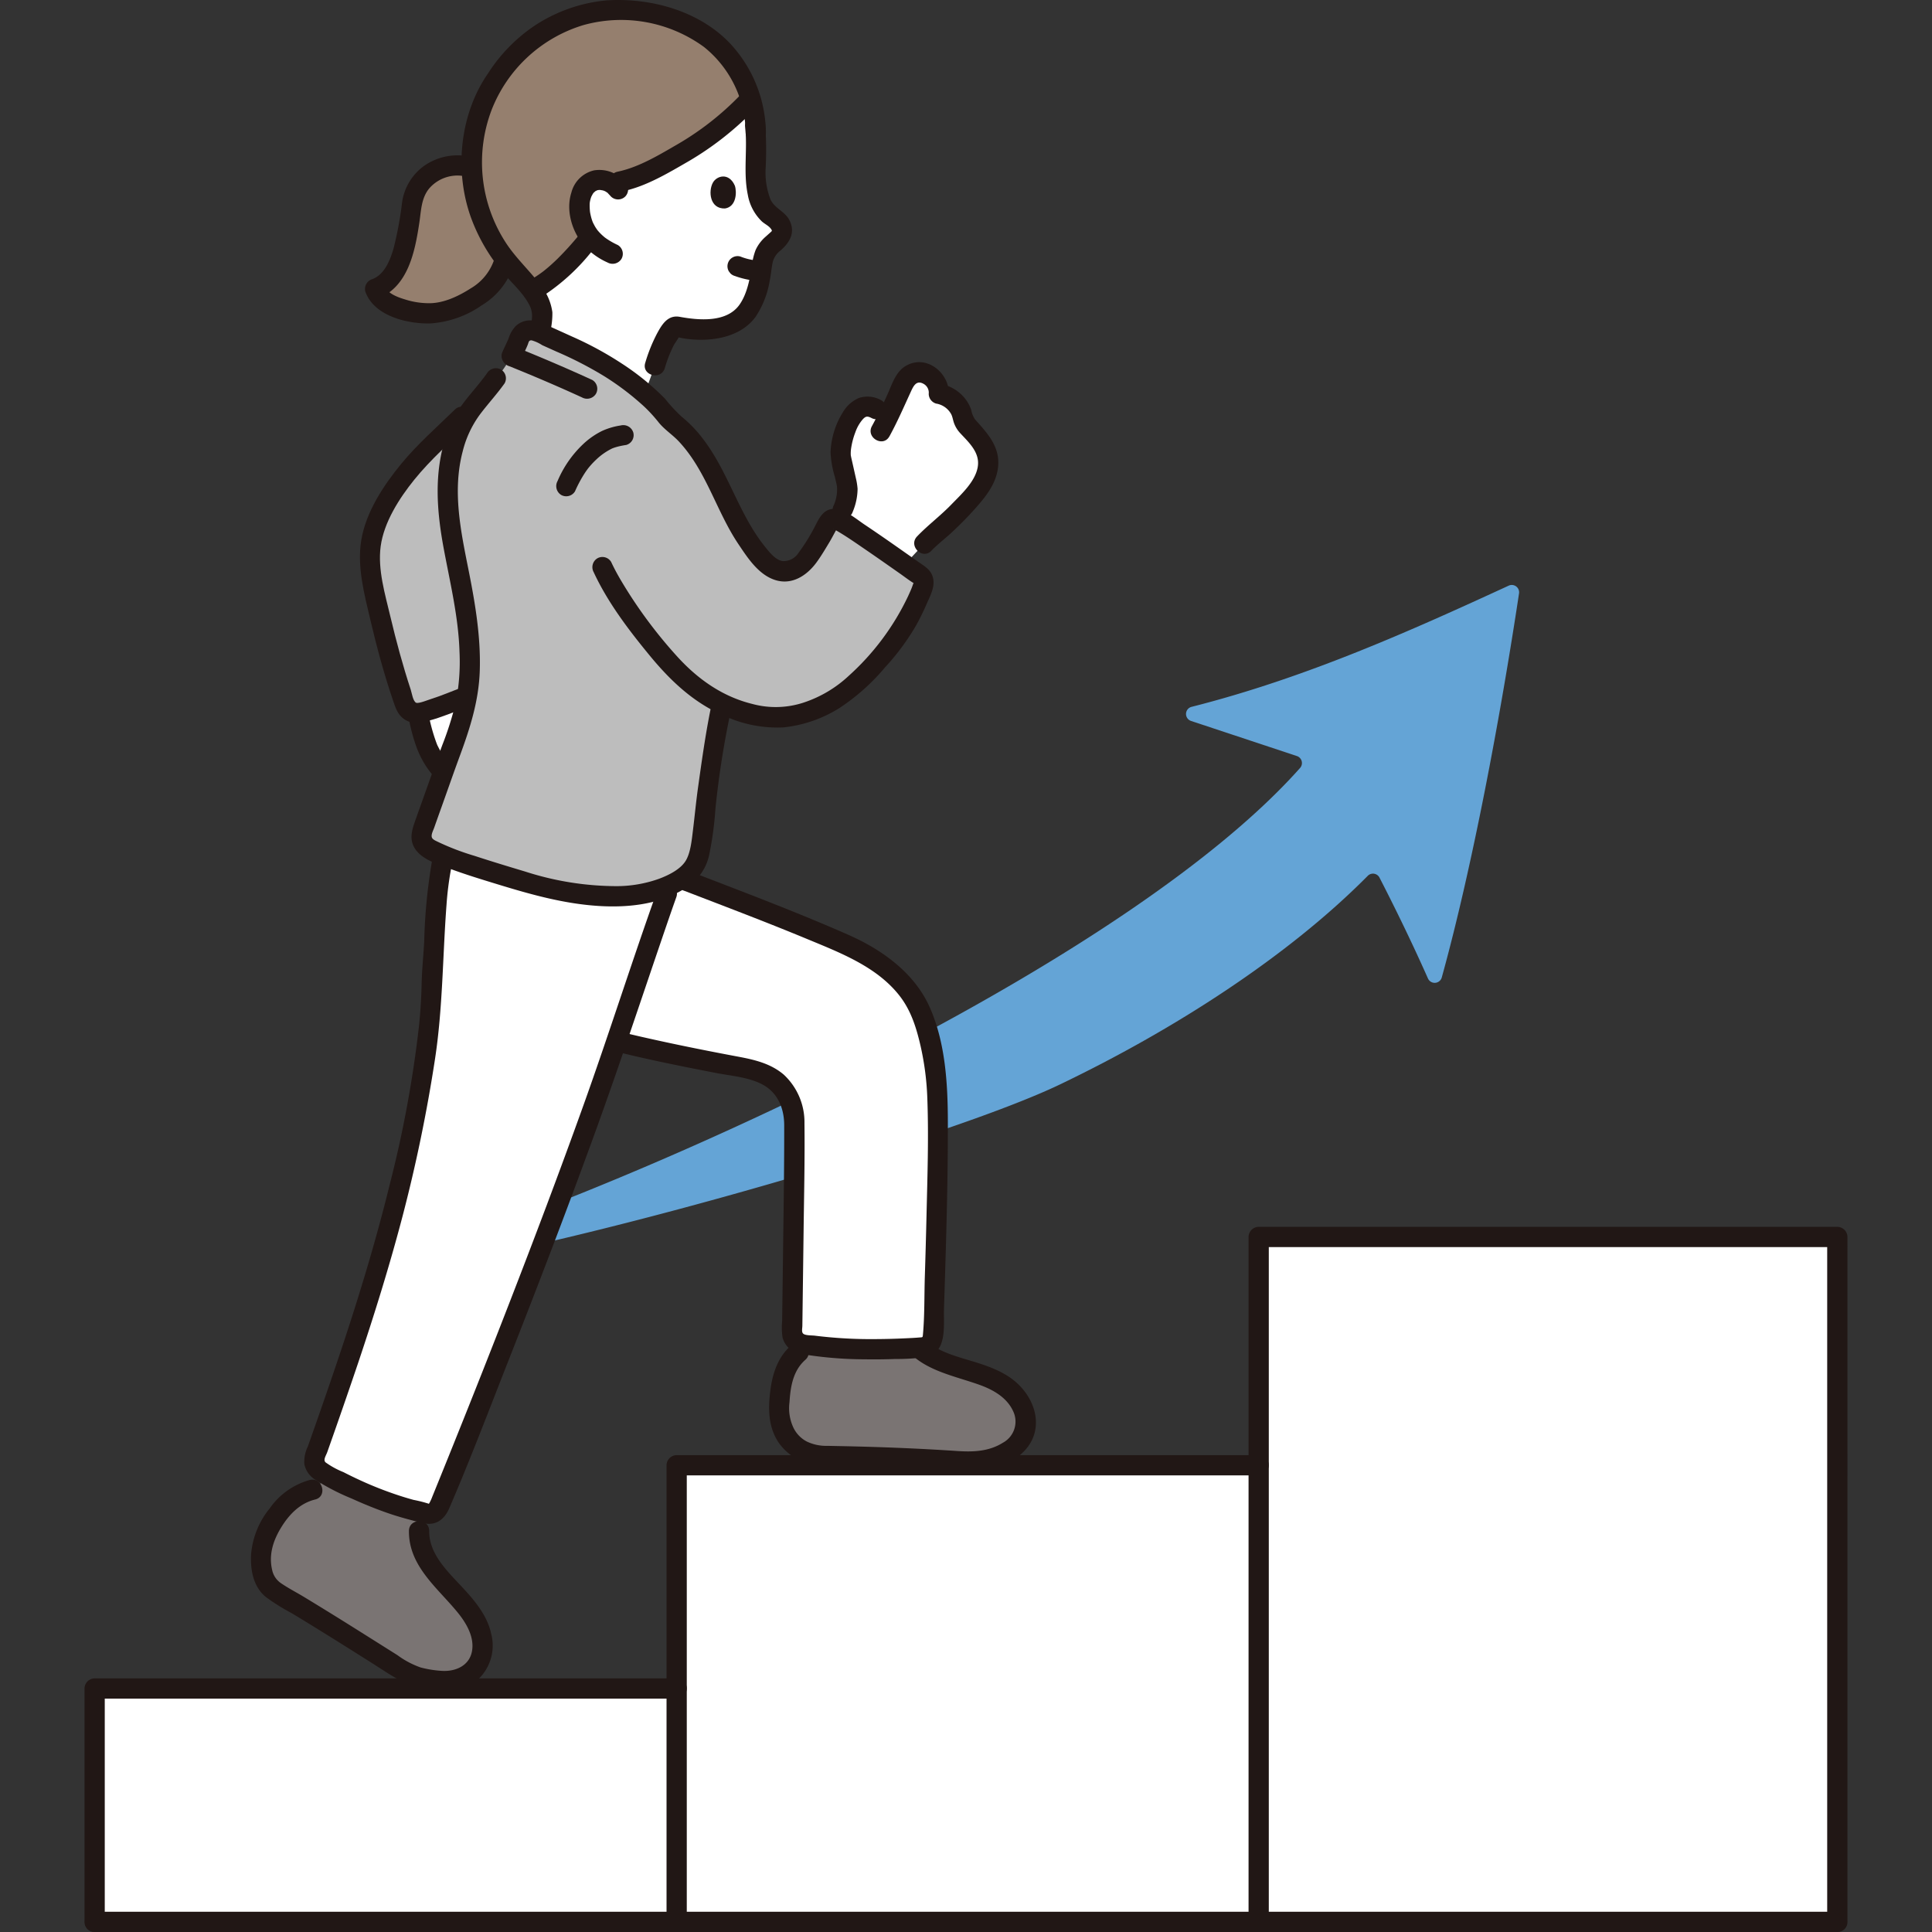 <!DOCTYPE svg PUBLIC "-//W3C//DTD SVG 1.1//EN" "http://www.w3.org/Graphics/SVG/1.1/DTD/svg11.dtd">
<!-- Uploaded to: SVG Repo, www.svgrepo.com, Transformed by: SVG Repo Mixer Tools -->
<svg width="100px" height="100px" viewBox="-16.7 0 381.741 381.741" xmlns="http://www.w3.org/2000/svg" fill="#000000">
<rect x="-16.7" y="0" width="381.741" height="381.741" fill="#333333" stroke="none"/>
<g id="SVGRepo_bgCarrier" stroke-width="0"/>
<g id="SVGRepo_tracerCarrier" stroke-linecap="round" stroke-linejoin="round"/>
<g id="SVGRepo_iconCarrier">
<defs>
<style>.a{fill:#ffffff;}.b{fill:#211715;}.c{fill:#64a4d6;}.d{fill:#957f6e;}.e{fill:#bdbdbd;}.f{fill:#7a7473;}</style>
</defs>
<path class="a" d="M73.655,138.33a45.639,45.639,0,0,1-7.569,2.482.779.779,0,0,1-.165.022,34.6,34.6,0,0,0,1.954,7.157,15.441,15.441,0,0,0,3.041,4.484c.028-.085.06-.175.092-.265,2.072-5.894,3.8-9.664,4.615-14.605C75.046,137.783,74.393,138.036,73.655,138.33Z"/>
<path class="a" d="M84.387,52.787c-.123-.141-.243-.279-.357-.415a31.969,31.969,0,0,1-7.346-16.657,29.894,29.894,0,0,1-.123-5.6A29.419,29.419,0,0,1,81.89,14.9c2.736-3.675,4.166-5.542,7.637-7.833,4.8-3.051,9.594-4.834,14.009-5.017a32.1,32.1,0,0,1,14.291,2.371,22.666,22.666,0,0,1,12.612,12.054,21.436,21.436,0,0,1,2.195,9.587,30.268,30.268,0,0,1-.038,5.2c-.053,3.977-.142,9.5,3.407,11.62a3.712,3.712,0,0,1,1.614,1.767c.784,2.015-.958,2.829-2.063,3.922a6.082,6.082,0,0,0-1.492,2.518,37.945,37.945,0,0,1-1.054,5.69,16.045,16.045,0,0,1-1.46,3.782,7.6,7.6,0,0,1-4.342,3.672,18.291,18.291,0,0,1-9.822.349,1.321,1.321,0,0,0-1.593.712,26.92,26.92,0,0,0-2.038,3.882c-.387.912-1.042,3.048-1.042,3.048s-1.043,2.847-2.018,5.521a60.312,60.312,0,0,0-11.151-7.523c-3.592-1.781-6.423-2.972-9.675-4.474a19.156,19.156,0,0,0,.6-3.75C90.3,58.733,86.636,55.352,84.387,52.787Z"/>
<path class="a" d="M170,103.741l-.663.625a29.819,29.819,0,0,0-3.416,3.042s-1.62,1.735-3.866,4.147c-4.236-2.976-10.631-7.463-13.017-8.746l.833-2.223.564-1.665a6.194,6.194,0,0,0,.178-3.344l-1.06-4.725c-.5-1.641.367-5.305,1.451-7.389,1.5-2.885,3.628-4.888,7.692-.894,1.089-2.212,1.99-4.333,3.252-7.05a3.3,3.3,0,0,1,4.5-1.584,3.922,3.922,0,0,1,2.36,3.88,5.852,5.852,0,0,1,4.66,4.361,3.925,3.925,0,0,0,1.35,2.359c4.133,3.928,5.144,7.873,1.478,12.456A60.159,60.159,0,0,1,170,103.741Z"/>
<path class="a" d="M91.224,333.628H2v46.113H346.333V244.408H232v45.11H117v44.11Z"/>
<path class="b" d="M119,379.741V333.628c0-2.574-4-2.578-4,0v46.113c0,2.574,4,2.578,4,0Z"/>
<path class="b" d="M346.333,377.741H2c-2.574,0-2.578,4,0,4H346.333c2.574,0,2.578-4,0-4Z"/>
<path class="b" d="M234,379.741V289.518c0-2.574-4-2.578-4,0v90.223c0,2.574,4,2.578,4,0Z"/>
<path class="b" d="M4,379.741V333.628l-2,2H117a2.03,2.03,0,0,0,2-2v-44.11l-2,2H232a2.03,2.03,0,0,0,2-2v-45.11l-2,2H346.333l-2-2V379.741c0,2.574,4,2.578,4,0V244.408a2.029,2.029,0,0,0-2-2H232a2.029,2.029,0,0,0-2,2v45.11l2-2H117a2.029,2.029,0,0,0-2,2v44.11l2-2H2a2.029,2.029,0,0,0-2,2v46.113c0,2.574,4,2.578,4,0Z"/>
<path class="c" d="M281.4,115.718c-19.25,8.865-40.031,18.217-62.652,23.944a1.453,1.453,0,0,0-.106,2.79l20.908,6.934a1.46,1.46,0,0,1,.624,2.36c-32.738,36.819-120.435,78.071-174.291,96a1.456,1.456,0,0,0,.7,2.817c35.954-6.082,104.538-25.926,126.123-36.274,22.489-10.78,45.055-25.277,60.84-41.228a1.448,1.448,0,0,1,2.325.343c2.748,5.331,6.27,12.484,9.574,19.922a1.454,1.454,0,0,0,2.732-.191c6.006-21.671,11.539-51.209,15.266-75.888A1.45,1.45,0,0,0,281.4,115.718Z"/>
<path class="d" d="M93.123,5.023a25.91,25.91,0,0,1,10.413-2.97,32.1,32.1,0,0,1,14.291,2.371,22.666,22.666,0,0,1,12.612,12.054,31.767,31.767,0,0,1,1.2,3.046l-.727.748a65.218,65.218,0,0,1-11.573,9.288c-2.237,1.318-9.544,5.527-13.471,6.291l-1.787.348a4.265,4.265,0,0,0-1.028-.455,3.788,3.788,0,0,0-3.223.36,5.545,5.545,0,0,0-2.018,4.5,9.691,9.691,0,0,0,2.111,6.272c-2.524,3.093-6.1,7.33-10.4,9.9l-1.034.724c-1.395-1.888-3.227-3.665-4.463-5.135-.31-.369-.633-.769-.959-1.2a8.753,8.753,0,0,1-.824,2.425,15.176,15.176,0,0,1-6.312,5.917c-2.634,1.364-5.228,2.508-8.271,2.4-2.4-.076-9.093-1.118-10.25-4.832,5.762-2.073,6.405-11.215,7.375-17.359.574-3.681,5-8.505,11.707-6.595a29.939,29.939,0,0,1,.065-3.008A29.419,29.419,0,0,1,81.89,14.9c2.736-3.675,4.166-5.542,7.637-7.833A40.8,40.8,0,0,1,93.123,5.023Z"/>
<path class="b" d="M77.025,31.179A11.535,11.535,0,0,0,67.1,32.772a10.746,10.746,0,0,0-4.343,7.136,70.231,70.231,0,0,1-1.693,9.177c-.663,2.287-1.757,5.136-4.18,6.064a2.031,2.031,0,0,0-1.4,2.46c1.685,4.816,8.241,6.4,12.822,6.3a20.068,20.068,0,0,0,10.181-3.582A14.424,14.424,0,0,0,85,51.7c.555-2.508-3.3-3.579-3.857-1.063A10.421,10.421,0,0,1,76.3,56.985c-2.331,1.494-5.181,2.866-8,2.926a15.612,15.612,0,0,1-5.008-.759c-1.395-.418-3.451-1.161-3.957-2.606l-1.4,2.46c6.008-2.3,7.354-9.289,8.214-14.952.366-2.415.371-4.948,2-6.868a7.4,7.4,0,0,1,7.8-2.15c2.492.658,3.554-3.2,1.064-3.857Z"/>
<path class="b" d="M106.843,36a6.624,6.624,0,0,0-6.145-2.341A6.007,6.007,0,0,0,96.2,38.04c-1.127,3.5.093,7.625,2.4,10.364a13.791,13.791,0,0,0,4.756,3.468,2.059,2.059,0,0,0,2.737-.718,2.016,2.016,0,0,0-.718-2.736,15.131,15.131,0,0,1-2.293-1.3q-.157-.11-.312-.225c.154.12.14.108-.041-.038-.14-.121-.283-.24-.42-.366a9.853,9.853,0,0,1-.763-.78c-.079-.09-.156-.181-.232-.274q.193.255-.012-.021c-.1-.147-.2-.292-.3-.442-.191-.3-.349-.619-.515-.935q-.142-.318-.015-.015c-.046-.112-.089-.225-.13-.339-.062-.172-.118-.346-.17-.522a11.06,11.06,0,0,1-.274-1.192c-.022-.144-.022-.127,0,.051-.016-.131-.03-.263-.041-.394q-.027-.3-.039-.606c-.007-.2-.012-.409-.007-.613,0-.135.011-.27.024-.4-.027.155-.028.162,0,.018a5.481,5.481,0,0,1,.367-1.318c-.121.271.165-.28.161-.274.069-.118.142-.233.221-.345-.089.111-.089.114,0,.012.06-.067.525-.449.257-.268.057-.039.518-.253.352-.194a1.662,1.662,0,0,1,.956-.058,2.125,2.125,0,0,1,1.068.438c.319.2,0-.062.232.2.186.2.384.4.565.609a2.015,2.015,0,0,0,2.828,0,2.041,2.041,0,0,0,0-2.828Z"/>
<path class="b" d="M128.492,36.673c.43,1.248.33,4.168-1.933,4.518-3.008.117-3.337-3.394-2.405-5.093C124.917,34.706,127.327,34.033,128.492,36.673Z"/>
<path class="b" d="M130.507,24.814c.555,4.547-.388,9.124.546,13.649a9.608,9.608,0,0,0,2.8,5.305c.654.577,1.506.905,1.925,1.681.067.125-.02.418.1.034a.774.774,0,0,1-.182.281c-.37.334-.738.668-1.113,1a7.844,7.844,0,0,0-1.984,2.636,12.364,12.364,0,0,0-.746,3.272c-.417,2.515-.921,5.317-2.388,7.458-2.518,3.675-8.068,3.16-11.862,2.472-2.387-.433-3.553,1.576-4.512,3.361a31.752,31.752,0,0,0-2.3,5.736c-.76,2.466,3.1,3.52,3.857,1.063a26.266,26.266,0,0,1,1.817-4.623c.107-.2,1.091-1.542,1.021-1.761l.02-.033q.209-.345-.645.173a5.34,5.34,0,0,0,.633.174,15.688,15.688,0,0,0,1.929.312c4.659.518,10.174-.382,13.127-4.333a18.159,18.159,0,0,0,2.835-7.193c.264-1.244.341-2.536.617-3.772a4.223,4.223,0,0,1,1.528-2.211c1.787-1.57,2.937-3.455,1.822-5.848-.857-1.84-2.92-2.4-3.793-4.188a14.688,14.688,0,0,1-.969-6.313,70.8,70.8,0,0,0-.075-8.33,2.063,2.063,0,0,0-2-2,2.012,2.012,0,0,0-2,2Z"/>
<path class="b" d="M134.635,26.193a26.312,26.312,0,0,0-7.208-17.742C121.283,2.09,111.8-.477,103.157.072A31.026,31.026,0,0,0,88.723,5.214a32.439,32.439,0,0,0-9,9.3c-5.75,8.29-6.73,19.836-3.11,29.15a35.894,35.894,0,0,0,6.878,11.113C85.1,56.557,86.955,58.3,88.009,60.5c.833,1.737.249,3.609-.244,5.377-.692,2.483,3.166,3.543,3.857,1.063a15.511,15.511,0,0,0,.82-5.248,10.747,10.747,0,0,0-2.359-5.374c-2.209-2.945-4.951-5.395-6.937-8.517a29.143,29.143,0,0,1-2.725-26.039A28.227,28.227,0,0,1,98.611,4.948a27.8,27.8,0,0,1,23.778,4.326,22,22,0,0,1,8.246,16.919c.043,2.571,4.043,2.579,4,0Z"/>
<path class="b" d="M133.609,51.533c-.545-.045-1.089-.1-1.631-.168l.532.071a11.649,11.649,0,0,1-2.94-.757,2,2,0,0,0-1.541.2,2,2,0,0,0-.718,2.736l.313.405a2,2,0,0,0,.883.514,16.567,16.567,0,0,0,5.1,1,2.01,2.01,0,0,0,1.414-.586,2,2,0,0,0,0-2.828,2.229,2.229,0,0,0-1.414-.586Z"/>
<path class="b" d="M97.707,46.445a61.84,61.84,0,0,1-4.213,4.65c-.791.776-1.612,1.521-2.472,2.219-.105.086-.213.169-.318.255-.185.152.258-.191-.045.035-.217.163-.434.324-.655.48q-.726.514-1.487.972a2,2,0,0,0,2.019,3.454,40.961,40.961,0,0,0,10-9.237,2.046,2.046,0,0,0,0-2.828,2.023,2.023,0,0,0-2.829,0Z"/>
<path class="b" d="M129.5,18.858a56.983,56.983,0,0,1-12.155,9.55c-3.722,2.147-7.753,4.629-12.006,5.514-2.519.525-1.453,4.381,1.063,3.858,4.571-.952,8.958-3.609,12.962-5.918a60.967,60.967,0,0,0,12.965-10.176c1.8-1.842-1.026-4.673-2.829-2.828Z"/>
<path class="e" d="M71.081,85.7c4.247-4.031,8.676-8.1,12.635-14.183A22.126,22.126,0,0,0,85.908,66.9a2.446,2.446,0,0,1,3.361-1.426c3.509,1.639,6.509,2.681,10.319,4.571,4.607,2.284,12.088,7.747,15.141,11.836l.987,1.321a12.423,12.423,0,0,1,2.528,1.99,34.975,34.975,0,0,1,5.41,7.361c2.79,4.81,3.661,8.185,6.42,12.671,2.173,3.253,4.783,7.439,7.877,7.647,3.738.251,5.3-3.32,7.126-6.139.91-1.4,1.511-2.757,2.131-3.72a1.223,1.223,0,0,1,1.618-.311c2.856,1.45,13.149,8.832,16.3,11.009a2.091,2.091,0,0,1,.477,2.364c-2.94,7.334-5.384,11.111-12.837,18.536-4.173,4.157-11.655,7.861-17.769,7.075a28.856,28.856,0,0,1-9.041-2.614c-1.545,7.32-1.9,10.742-3.233,20.092a83.1,83.1,0,0,1-1.178,9.021c-.729,3.1-1.556,4.567-5.923,6.705-7.993,3.912-20.073,2-29.433-.855-7.333-2.24-14.036-4.212-17.62-6.092a3.581,3.581,0,0,1-1.9-1.986A4.1,4.1,0,0,1,67,163.491c1.542-4.387,2.466-6.894,4.008-11.281,2.072-5.894,3.8-9.664,4.613-14.6-2.066.637-5.106,2.238-9.535,3.206a2.358,2.358,0,0,1-2.715-1.542,180.229,180.229,0,0,1-6.249-23.3c-.945-4.938-1.23-8.49.878-13.229C61.424,95.042,66.129,90.4,71.081,85.7Z"/>
<path class="f" d="M179.8,288.011q.6-.2,1.187-.447a8.007,8.007,0,0,0,4.762-4.8c1.031-3.434-1.243-7.121-4.241-9.088s-6.609-2.7-10.014-3.822a18.236,18.236,0,0,1-6.657-3.572,107.028,107.028,0,0,1-21.44-.494c-5.482,2.468-5.946,7.64-6.185,12.845a9.769,9.769,0,0,0,1.366,4.91,8.671,8.671,0,0,0,7.685,4.129c10.242.179,18.964.512,27.883,1.149A14.54,14.54,0,0,0,179.8,288.011Z"/>
<path class="f" d="M70.635,332.146a7.907,7.907,0,0,0,5.906-1.872c2.663-2.5,2.573-6.315.934-9.582s-4.451-5.757-6.88-8.487-4.61-6.052-4.5-9.7c0,0,.049-1.587.12-3.768a72.682,72.682,0,0,1-15.249-5.714c-1-.478-1.911-.86-2.885-1.319a20.786,20.786,0,0,1-3.045,2.653c-4.291.966-7.169,4.668-9.13,8.665a9.679,9.679,0,0,0-1.013,4.34c-.113,3.24.437,5.739,3.23,7.384,8.844,5.21,16.653,10.251,25.12,15.548,2.013,1.259,4.29,1.473,6.644,1.785C70.135,332.107,70.385,332.131,70.635,332.146Z"/>
<path class="b" d="M161.171,264.837c3.24,5.715,9.9,6.743,15.556,8.751,2.741.973,5.5,2.49,6.763,5.258a4.751,4.751,0,0,1-2.039,6.227c-2.764,1.736-5.889,1.841-9.034,1.629q-4.976-.333-9.958-.551-5.2-.231-10.413-.356c-1.764-.044-3.529-.076-5.294-.114a8.771,8.771,0,0,1-4.026-.847,6.039,6.039,0,0,1-2.6-2.631,9.027,9.027,0,0,1-.831-5.137c.2-3.1.694-6.233,3.136-8.387,1.934-1.707-.9-4.527-2.829-2.829-2.614,2.307-3.665,5.54-4.091,8.9-.464,3.658-.44,7.32,1.763,10.468a10.926,10.926,0,0,0,8.374,4.423c4.028.285,8.112.182,12.149.323q5.7.2,11.394.531c3.935.234,7.712.686,11.51-.688,3.191-1.154,6.256-3.384,7.07-6.869.8-3.4-.712-6.854-3.1-9.254-2.953-2.96-7.113-4.071-11-5.245-3.416-1.033-7.181-2.34-9.042-5.624-1.27-2.24-4.727-.226-3.454,2.019Z"/>
<path class="b" d="M64.1,302.5c-.054,6.957,5.646,11.219,9.64,16.124,1.7,2.084,3.346,4.871,2.812,7.675-.542,2.85-3.255,4-5.911,3.847a21.209,21.209,0,0,1-4.254-.682,17.5,17.5,0,0,1-4.571-2.433c-3.061-1.924-6.117-3.858-9.181-5.777q-4.626-2.9-9.292-5.73c-1.492-.9-3.083-1.715-4.518-2.7a4.169,4.169,0,0,1-1.745-2.592c-.732-3.051.22-5.906,1.81-8.482,1.575-2.552,3.692-4.733,6.683-5.466,2.5-.612,1.44-4.471-1.064-3.857a14.3,14.3,0,0,0-7.929,5.63,16.507,16.507,0,0,0-3.671,9.082c-.15,3.082.416,6.353,2.925,8.417a41.39,41.39,0,0,0,5.076,3.175q2.765,1.667,5.509,3.367c3.468,2.144,6.916,4.32,10.365,6.494,3.367,2.122,6.505,4.509,10.524,5.136,3.51.548,7.118.783,10.077-1.56a9.163,9.163,0,0,0,2.98-9.3c-.86-4.084-3.862-7.275-6.629-10.212-2.656-2.819-5.668-6.027-5.636-10.155.02-2.574-3.98-2.577-4,0Z"/>
<path class="a" d="M84.81,173.612l1.382.422c9.36,2.858,21.44,4.767,29.433.855a22.963,22.963,0,0,0,2.268-1.249c11.373,4.391,23.049,8.752,33.717,13.544a40.586,40.586,0,0,1,8.473,5.64,21.1,21.1,0,0,1,6.167,9.917,59.108,59.108,0,0,1,2.333,17.25c.082,13.667-.477,30.5-.948,44.158a2.231,2.231,0,0,1-2.191,2.087,104.047,104.047,0,0,1-23.54-.678,2.3,2.3,0,0,1-2.087-2.234c.184-14.583.434-30.664.433-41.333a10.945,10.945,0,0,0-2.449-7.169c-1.58-1.943-4.091-3.172-7.737-3.844-6.168-1.136-17.922-3.459-24.931-5.233q-.615,1.794-1.249,3.621c-5.287,15.248-15.661,43.667-33.232,86.875-.5,1.223-1.013,2.747-2.265,2.918a4.309,4.309,0,0,1-1.483-.268,75.473,75.473,0,0,1-19.968-8.021,2.472,2.472,0,0,1-1.465-2.879c8.569-24.254,17.5-49.958,21.724-78.441a111.18,111.18,0,0,0,1.43-16.392c.832-8.758.458-16.589,2.339-24.121C74.457,170.468,79.415,171.969,84.81,173.612Z"/>
<path class="b" d="M118.526,176.017c8.133,3.133,16.287,6.214,24.337,9.556C149.334,188.26,156.523,191,161,196.7c2.318,2.959,3.37,6.387,4.2,10a55.194,55.194,0,0,1,1.33,10.36c.284,7.724.016,15.5-.164,23.221q-.14,6.018-.332,12.035c-.117,3.787-.027,7.659-.378,11.432-.054.572-.061.466-.8.53-.879.077-1.765.112-2.646.155q-2.914.141-5.832.156a89.555,89.555,0,0,1-12.041-.671c-.585-.078-1.856-.013-2.314-.386-.391-.319-.192-1.054-.186-1.564l.081-6.181q.083-6.18.161-12.362c.088-7.14.26-14.292.174-21.433a12.827,12.827,0,0,0-4.1-9.665c-2.549-2.169-5.71-2.927-8.921-3.529-6.418-1.2-12.826-2.486-19.193-3.936q-2.193-.5-4.375-1.044c-2.5-.629-3.563,3.228-1.064,3.857,6.646,1.673,13.379,3.015,20.105,4.319,3,.582,6.4.823,9.144,2.234,3.1,1.594,4.393,4.731,4.4,8.1.015,7.635-.1,15.272-.2,22.907q-.081,6.427-.168,12.856l-.039,2.972a13.24,13.24,0,0,0,.092,3.264,4.438,4.438,0,0,0,3.649,3.2,77.3,77.3,0,0,0,12.555,1.055q3.081.048,6.163-.065a39.99,39.99,0,0,0,5.844-.37c4.411-.82,3.564-6.231,3.676-9.567q.2-6.122.379-12.245c.229-8.236.405-16.476.386-24.716-.018-7.507-.484-15.6-3.569-22.565-3.025-6.832-9.446-11.414-16.1-14.348-8.22-3.623-16.6-6.875-24.979-10.1q-3.174-1.221-6.349-2.441a2.014,2.014,0,0,0-2.46,1.4,2.045,2.045,0,0,0,1.4,2.46Z"/>
<path class="b" d="M73.171,80.931c-3.6,3.512-7.407,6.839-10.608,10.737-3.483,4.242-6.935,9.477-7.866,14.98-.892,5.274.583,10.728,1.786,15.847,1.263,5.371,2.705,10.718,4.484,15.942.478,1.4.906,2.782,2.188,3.661,1.518,1.04,3.141.756,4.814.318,2.621-.685,5.074-1.773,7.612-2.691,2.4-.869,1.365-4.736-1.064-3.857-1.991.72-3.924,1.579-5.947,2.212-.651.2-2.545.995-3.048.773-.615-.271-.861-1.958-1.055-2.547-1.568-4.762-2.88-9.614-4.036-14.491-1.045-4.409-2.529-9.3-1.914-13.869.643-4.764,3.67-9.483,6.637-13.157C68.4,90.765,72.308,87.359,76,83.76c1.846-1.8-.984-4.628-2.829-2.829Z"/>
<path class="b" d="M64.15,142.355a35.014,35.014,0,0,0,1.523,5.479,18.251,18.251,0,0,0,3.152,5.355,2.008,2.008,0,0,0,2.828,0,2.053,2.053,0,0,0,0-2.828l-.19-.231c-.314-.383.146.217-.02-.027-.136-.2-.283-.392-.418-.593q-.38-.562-.719-1.152c-.21-.364-.4-.736-.586-1.112-.033-.067-.117-.324-.02-.033.109.326-.017-.047-.045-.118-.078-.2-.152-.4-.224-.6a36.056,36.056,0,0,1-1.424-5.207,2.011,2.011,0,0,0-2.46-1.4,2.051,2.051,0,0,0-1.4,2.46Z"/>
<path class="b" d="M86.34,70.845c.366-.9.838-1.747,1.2-2.646.249-.611.2-.954.782-.956a7.37,7.37,0,0,1,2.1.953c.952.431,1.906.857,2.858,1.288a74.993,74.993,0,0,1,9.287,4.775,53.215,53.215,0,0,1,8.113,6.167,29.629,29.629,0,0,1,2.758,3.03c1.157,1.438,2.738,2.429,4,3.776,5.449,5.834,7.379,13.744,11.747,20.255,1.823,2.719,3.954,6.036,7.239,7.105,3.345,1.089,6.314-.869,8.217-3.476.916-1.254,1.718-2.615,2.519-3.945.45-.745.844-1.521,1.267-2.282a5.132,5.132,0,0,0,.341-.6c-.037-.1-.785.358-.8.208,0,.006.32.18.425.24,2,1.139,3.9,2.472,5.793,3.769,2.334,1.595,4.647,3.219,6.959,4.844.855.6,1.693,1.249,2.576,1.806.406.255.053.119.085.019s-.156.42-.195.534c-.244.715-.58,1.412-.888,2.1a49.856,49.856,0,0,1-11.737,15.74,24.109,24.109,0,0,1-8.747,5.223,17.659,17.659,0,0,1-10.3.317c-6-1.478-10.911-5.009-14.988-9.543A92.3,92.3,0,0,1,105.887,114.5c-.658-1.127-1.278-2.276-1.827-3.461a2.015,2.015,0,0,0-2.736-.717,2.046,2.046,0,0,0-.718,2.736c2.769,5.972,6.92,11.433,11.086,16.49,4.189,5.085,8.83,9.46,15.01,12.026a24.949,24.949,0,0,0,11.385,2.153,25.952,25.952,0,0,0,11.036-3.8,41.579,41.579,0,0,0,9.028-8.037,46.7,46.7,0,0,0,6.1-8.213,46.23,46.23,0,0,0,2.125-4.306c.738-1.692,1.8-3.544,1.207-5.441-.442-1.418-1.684-2.108-2.823-2.907q-1.548-1.084-3.093-2.172c-2.5-1.757-5.012-3.51-7.556-5.209-1.8-1.2-4.53-3.629-6.852-2.983-1.871.521-2.555,2.8-3.444,4.3a35.926,35.926,0,0,1-2.726,4.26,3.513,3.513,0,0,1-3.141,1.647c-1.381-.2-2.54-1.669-3.356-2.667-5.268-6.453-7.285-14.784-12.33-21.4A24.846,24.846,0,0,0,118,82.347a31.718,31.718,0,0,1-3.309-3.577,50.9,50.9,0,0,0-8.58-6.97,68.054,68.054,0,0,0-9.852-5.335c-1.857-.848-3.721-1.684-5.58-2.53s-3.879-.987-5.488.5a6.368,6.368,0,0,0-1.41,2.459c-.406.975-.9,1.91-1.3,2.89a2.012,2.012,0,0,0,1.4,2.46,2.05,2.05,0,0,0,2.461-1.4Z"/>
<path class="b" d="M123.738,139.946c-1.056,5.2-1.784,10.442-2.519,15.693-.387,2.771-.647,5.545-.988,8.321-.239,1.937-.465,4.469-1.409,6.062-1.035,1.744-3.412,2.909-5.336,3.628a25.023,25.023,0,0,1-8.268,1.442,59.123,59.123,0,0,1-18.128-2.876c-3.34-1-6.68-2.013-10-3.1a49.274,49.274,0,0,1-7.281-2.783c-.354-.182-1-.424-1.164-.834-.223-.561.256-1.411.441-1.941.562-1.606,1.137-3.207,1.709-4.808,1.109-3.1,2.188-6.213,3.328-9.3,2.061-5.587,3.8-11.017,3.978-17.028.2-6.618-.907-13.213-2.2-19.682-1.553-7.79-3.247-15.666-1.182-23.534a20.647,20.647,0,0,1,3.437-7.347c1.567-2.075,3.329-3.984,4.841-6.108a2.017,2.017,0,0,0-.718-2.736,2.043,2.043,0,0,0-2.736.718c-1.457,2.047-3.162,3.892-4.679,5.893a22.711,22.711,0,0,0-3.437,6.6c-2.417,7.245-1.831,14.752-.458,22.135,1.259,6.768,2.914,13.528,3.124,20.439a40.869,40.869,0,0,1-.769,10.135,64.5,64.5,0,0,1-2.641,8.311c-1.191,3.223-2.327,6.465-3.484,9.7q-.832,2.329-1.66,4.66c-.656,1.855-1.443,3.781-.473,5.683,1.242,2.44,4.557,3.4,6.933,4.288,3.13,1.17,6.333,2.146,9.527,3.124,6.589,2.018,13.173,3.879,20.089,4.309,6.1.38,12.77-.37,17.864-4.043a10.02,10.02,0,0,0,3.99-6.254,67.119,67.119,0,0,0,1.191-8.905,178.038,178.038,0,0,1,2.927-18.8c.51-2.513-3.344-3.588-3.857-1.063Z"/>
<path class="b" d="M68.6,170.458a110.7,110.7,0,0,0-1.483,15.553c-.145,2.793-.451,5.588-.508,8.382s-.24,5.557-.52,8.324a229.607,229.607,0,0,1-5.757,31.222c-2.511,10.261-5.543,20.387-8.838,30.422-1.6,4.867-3.258,9.712-4.945,14.548q-1.209,3.468-2.434,6.931a6.771,6.771,0,0,0-.68,3.456,4.719,4.719,0,0,0,2.036,3,43.962,43.962,0,0,0,7.283,3.785c2.388,1.086,4.822,2.079,7.3,2.933,2.2.757,4.434,1.341,6.688,1.907,2.6.653,4.335-.6,5.349-2.958,4.155-9.654,7.893-19.516,11.742-29.3,5.731-14.562,11.33-29.179,16.682-43.885,5.1-14.008,9.753-28.162,14.586-42.262q.9-2.632,1.833-5.253c.867-2.429-3-3.474-3.857-1.063-5.038,14.109-9.546,28.4-14.608,42.5-4.665,13-9.548,25.915-14.543,38.788q-5.25,13.532-10.668,27-1.471,3.666-2.955,7.327-.789,1.948-1.58,3.894a8.732,8.732,0,0,1-.482,1.088,2.721,2.721,0,0,1-.236.387c-.088.107.364.085-.015-.072a25.22,25.22,0,0,0-2.965-.749q-1.768-.484-3.507-1.074a71.232,71.232,0,0,1-6.747-2.665q-1.83-.832-3.619-1.751a16.505,16.505,0,0,1-3.519-1.924c-.535-.491.088-1.339.337-2.045q.645-1.83,1.289-3.659,2.46-7.006,4.836-14.041c3.193-9.527,6.18-19.127,8.733-28.846a304.811,304.811,0,0,0,6.406-30.985c1.563-10.129,1.52-20.4,2.293-30.6a62.068,62.068,0,0,1,.928-7.253c.492-2.515-3.363-3.592-3.857-1.064Z"/>
<path class="b" d="M157.494,79.129a5.419,5.419,0,0,0-4.535-.471,6.785,6.785,0,0,0-3.123,2.815,16.062,16.062,0,0,0-2.429,7.946,20.107,20.107,0,0,0,.85,4.8c.138.615.3,1.228.414,1.846a7.7,7.7,0,0,1-.733,3.986c-.828,2.443,3.034,3.492,3.858,1.063a12,12,0,0,0,.953-4.532,13.346,13.346,0,0,0-.354-2.175c-.3-1.334-.594-2.668-.9-4-.029-.13-.109-.622-.078-.312a6.518,6.518,0,0,1,.042-1.425,14.865,14.865,0,0,1,.852-3.266,7.792,7.792,0,0,1,1.462-2.553c.548-.589.868-.69,1.7-.27a2.048,2.048,0,0,0,2.736-.718,2.019,2.019,0,0,0-.717-2.736Z"/>
<path class="b" d="M159.039,86.224c1.574-2.873,2.875-5.871,4.24-8.846.516-1.125,1.1-2.321,2.509-1.533a1.983,1.983,0,0,1,1.016,1.97,2.027,2.027,0,0,0,1.469,1.929,4.137,4.137,0,0,1,2.993,2.133c.276.574.344,1.233.578,1.827a5.885,5.885,0,0,0,1.178,1.878c1.742,1.876,3.958,3.86,3.464,6.707-.5,2.9-3.275,5.4-5.23,7.418-2.146,2.218-4.627,4.063-6.754,6.286-1.779,1.861,1.045,4.694,2.829,2.829,1.311-1.371,2.83-2.483,4.2-3.783,1.236-1.17,2.452-2.361,3.6-3.617,2.49-2.722,5.211-5.724,5.41-9.6.194-3.79-2.252-6.331-4.576-8.942a4.849,4.849,0,0,1-.765-1.908,7.6,7.6,0,0,0-1.368-2.4,8.086,8.086,0,0,0-4.5-2.687l1.468,1.928c.021-4.217-4.5-7.86-8.51-5.523-2.02,1.177-2.713,3.6-3.622,5.608-.965,2.135-1.961,4.25-3.087,6.3-1.237,2.259,2.216,4.28,3.454,2.019Z"/>
<path class="b" d="M105.968,84.062a13.743,13.743,0,0,0-3.717,1.091,15.266,15.266,0,0,0-3.77,2.642,21.58,21.58,0,0,0-5.019,7.263,2.051,2.051,0,0,0,.718,2.736,2.023,2.023,0,0,0,2.736-.717,25.535,25.535,0,0,1,1.9-3.555q.27-.411.561-.808c.085-.117.243-.316.067-.094q.168-.212.34-.418a16.538,16.538,0,0,1,1.386-1.453,12.415,12.415,0,0,1,3.028-2.11c.337-.176-.216.069.009-.01.117-.041.231-.09.347-.132.253-.09.51-.168.769-.237a16,16,0,0,1,1.707-.34,2.009,2.009,0,0,0,1.4-2.461,2.062,2.062,0,0,0-2.461-1.4Z"/>
<path class="b" d="M83.942,72.36c4.829,1.95,9.516,3.944,14.37,6.173a2.059,2.059,0,0,0,2.736-.718,2.016,2.016,0,0,0-.717-2.736c-5.049-2.318-10.174-4.5-15.326-6.576a2.014,2.014,0,0,0-2.46,1.4,2.049,2.049,0,0,0,1.4,2.46Z"/>
</g>
</svg>